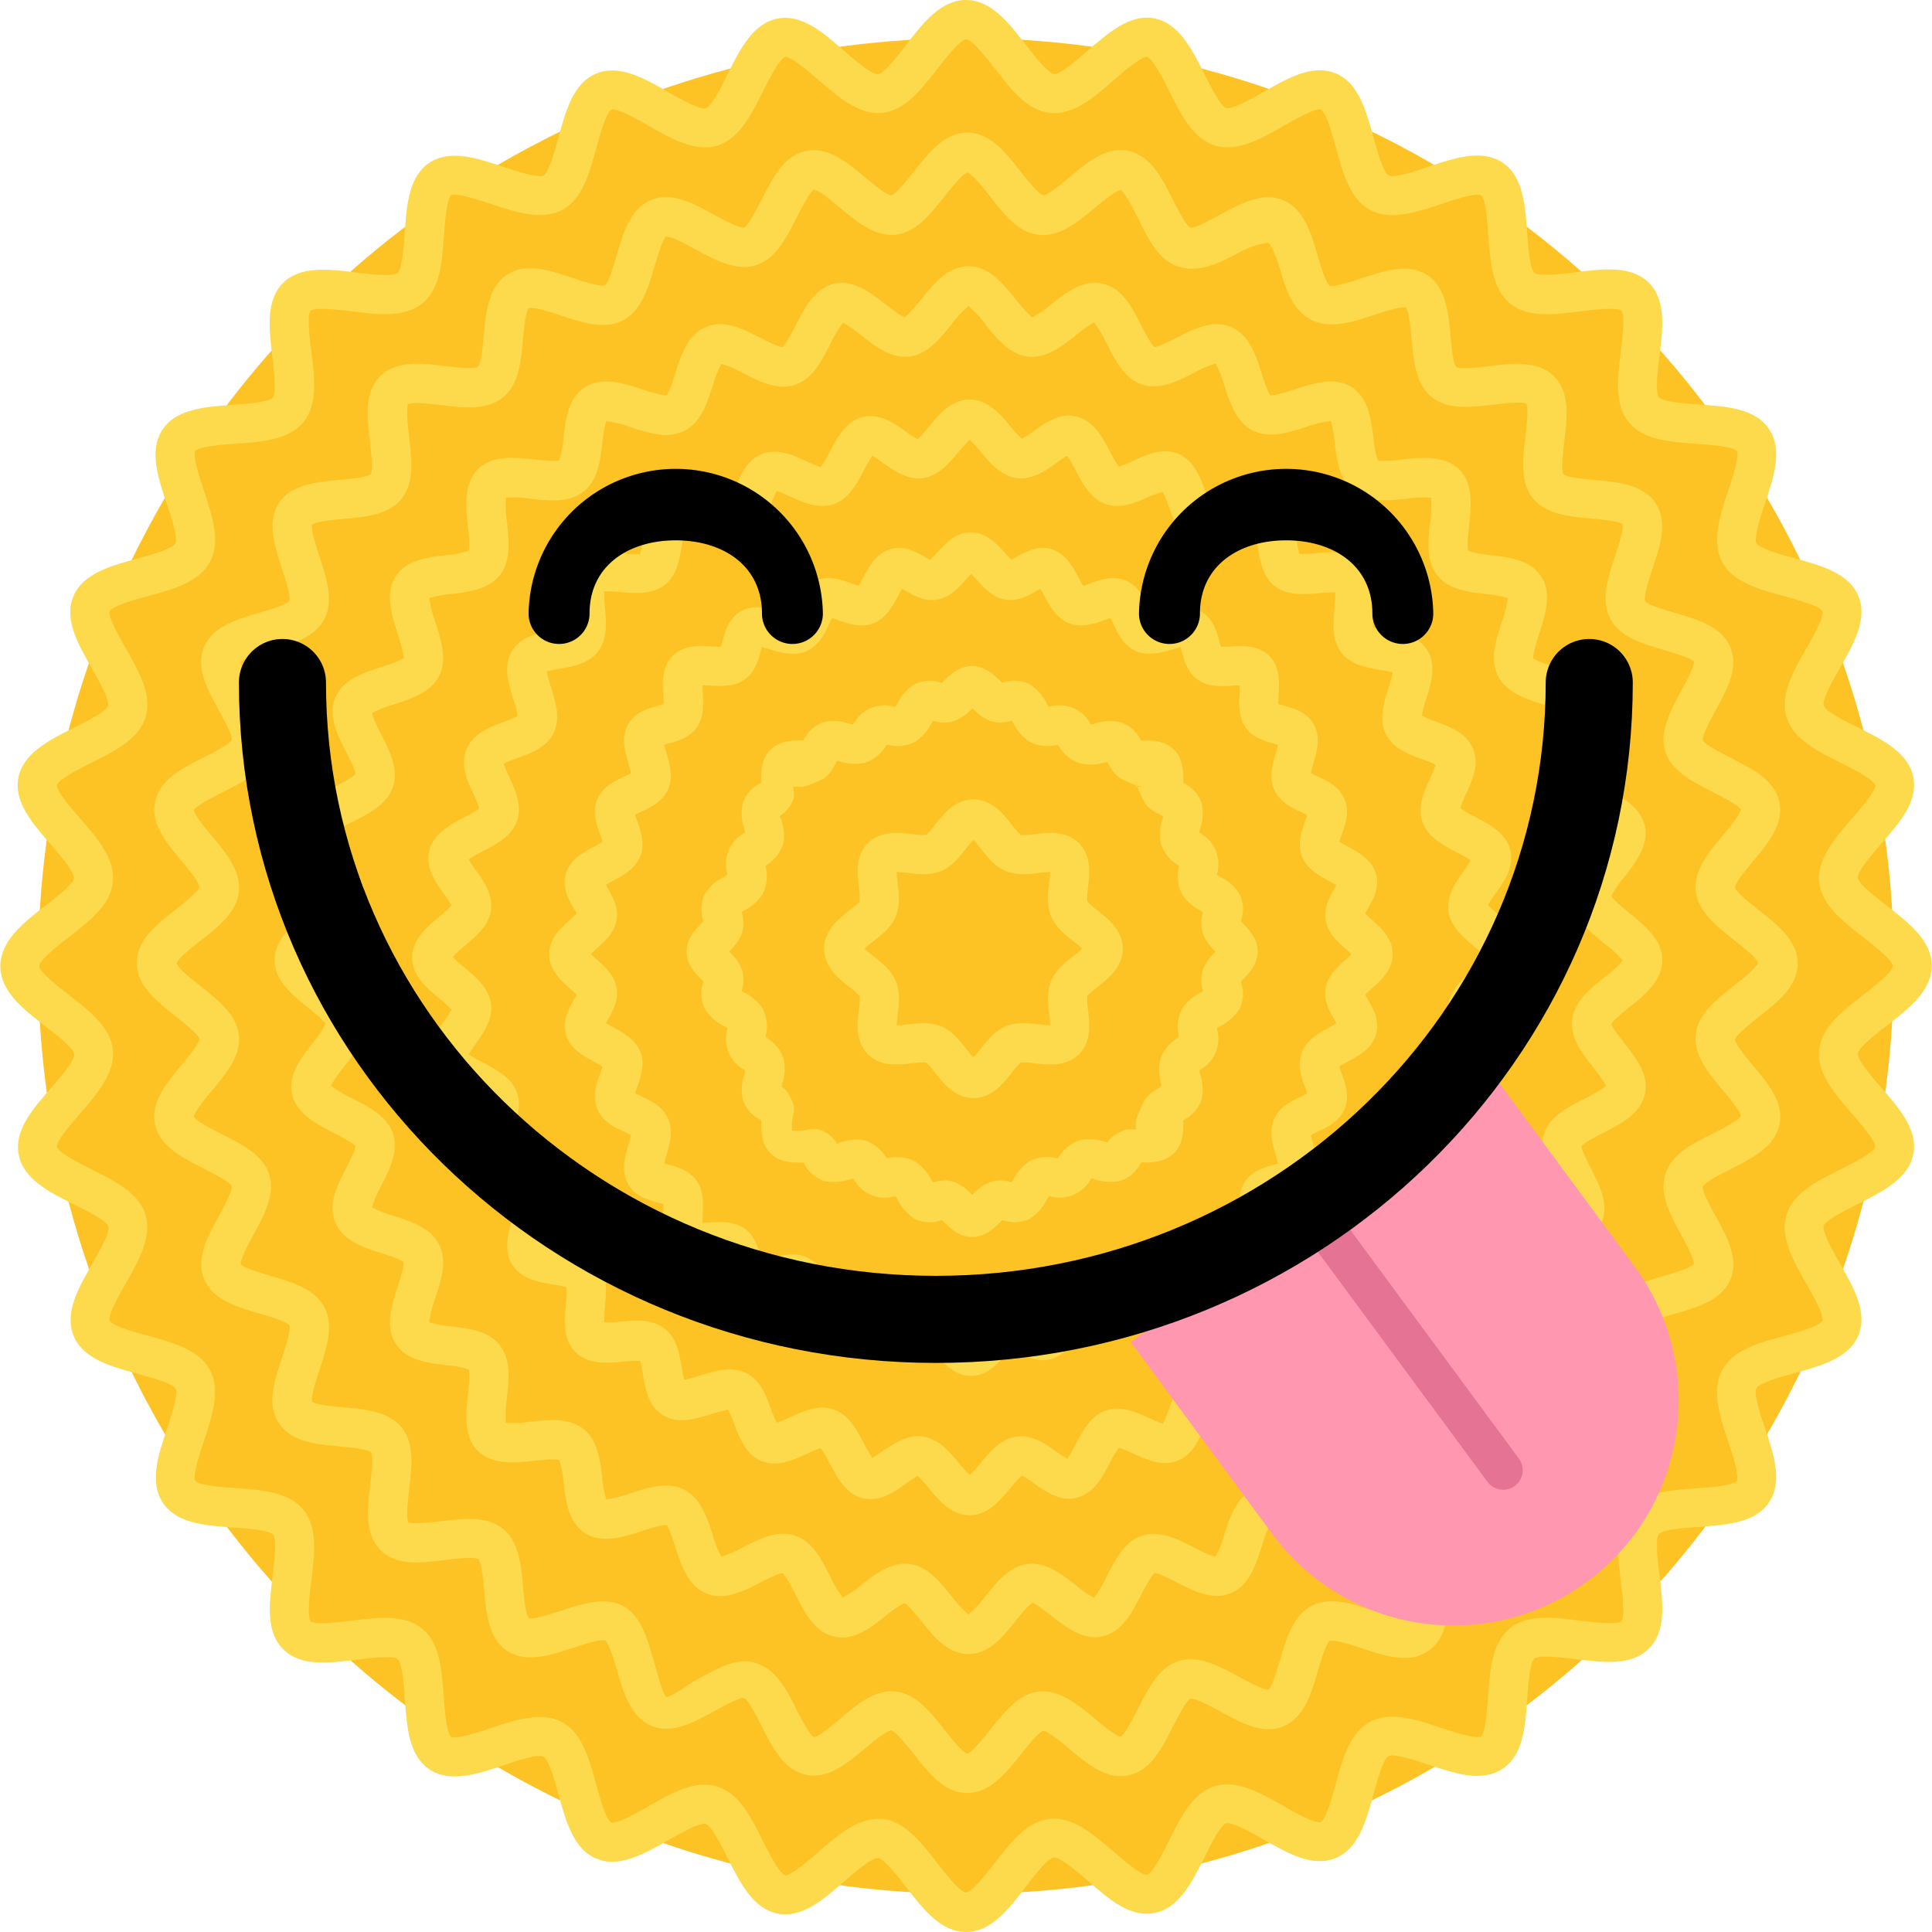 <svg xmlns="http://www.w3.org/2000/svg" viewBox="0 0 443.72 443.72"><defs><style>.cls-1{fill:#fdc325;}.cls-2{fill:#fcda4c;}.cls-3{fill:#ff97b0;}.cls-4{fill:#e57393;}.cls-5{fill:none;stroke:#000;stroke-linecap:round;stroke-miterlimit:10;stroke-width:20px;}</style></defs><title>Recurso 38</title><g id="Capa_2" data-name="Capa 2"><g id="Capa_1-2" data-name="Capa 1"><circle class="cls-1" cx="221.86" cy="221.86" r="213.1"/><path class="cls-2" d="M221.86,443.72c-5.76,0-9.82-5.23-13.75-10.3-1.76-2.27-5-6.51-6.44-6.68s-5.59,3.46-7.81,5.39c-4.78,4.16-9.72,8.47-15.28,7.36s-8.59-7-11.45-12.75c-1.29-2.59-3.7-7.41-5-7.84s-6.13,2.29-8.68,3.75c-5.52,3.15-11.22,6.4-16.47,4.23s-7-8.56-8.7-14.72c-.77-2.81-2.19-8-3.43-8.71s-6.44,1-9.22,2c-6,2-12.27,4.08-17,.92s-5.2-9.75-5.65-16.11c-.2-2.91-.58-8.34-1.67-9.23s-6.5-.22-9.4.15c-6.32.8-12.85,1.62-16.88-2.41s-3.21-10.56-2.41-16.88c.37-2.9,1-8.31.15-9.4s-6.32-1.47-9.23-1.67c-6.36-.44-12.93-.9-16.11-5.65s-1.09-11,.92-17c.93-2.78,2.65-8,2-9.22s-5.9-2.66-8.71-3.43c-6.16-1.68-12.53-3.41-14.72-8.7s1.08-11,4.23-16.47c1.46-2.55,4.17-7.3,3.75-8.68s-5.25-3.75-7.84-5c-5.72-2.86-11.64-5.82-12.75-11.45s3.2-10.5,7.36-15.28c1.93-2.22,5.54-6.36,5.39-7.82s-4.41-4.68-6.68-6.44c-5.06-3.93-10.3-8-10.3-13.75S5.23,212,10.3,208.12c2.27-1.76,6.51-5,6.68-6.44s-3.46-5.59-5.39-7.82c-4.16-4.78-8.46-9.72-7.36-15.28s7-8.59,12.75-11.45c2.59-1.29,7.41-3.71,7.84-5s-2.29-6.13-3.75-8.68c-3.15-5.52-6.4-11.22-4.23-16.47s8.56-7,14.72-8.7c2.81-.77,8-2.19,8.71-3.43s-1-6.44-2-9.22c-2-6-4.09-12.27-.92-17s9.75-5.2,16.11-5.65c2.91-.2,8.34-.58,9.23-1.67s.22-6.5-.15-9.4C61.78,75.54,61,69,65,65s10.56-3.21,16.88-2.41c2.9.37,8.31,1,9.4.15s1.47-6.32,1.67-9.23c.44-6.36.9-12.93,5.65-16.11s11-1.09,17,.92c2.78.92,8,2.65,9.22,2s2.66-5.9,3.43-8.71c1.68-6.16,3.41-12.53,8.7-14.72s11,1.08,16.47,4.23c2.55,1.46,7.31,4.17,8.68,3.75s3.75-5.25,5-7.84c2.86-5.72,5.82-11.64,11.45-12.75s10.5,3.2,15.28,7.36c2.22,1.93,6.34,5.54,7.82,5.39s4.68-4.41,6.44-6.68C212,5.23,216.11,0,221.86,0s9.82,5.23,13.75,10.3c1.76,2.27,5,6.5,6.44,6.68s5.59-3.46,7.82-5.39c4.78-4.16,9.72-8.46,15.28-7.36s8.59,7,11.45,12.75c1.29,2.59,3.71,7.41,5,7.84s6.13-2.29,8.68-3.75c5.52-3.15,11.22-6.4,16.47-4.23s7,8.56,8.7,14.72c.77,2.81,2.19,8,3.43,8.71s6.44-1,9.22-2c6-2,12.28-4.08,17-.92s5.2,9.75,5.65,16.11c.2,2.91.58,8.33,1.67,9.23s6.5.22,9.4-.15c6.32-.8,12.85-1.62,16.88,2.41s3.21,10.56,2.41,16.88c-.37,2.9-1,8.31-.15,9.4s6.32,1.47,9.23,1.67c6.36.44,12.93.9,16.11,5.65s1.09,11-.92,17c-.93,2.78-2.65,8-2,9.22s5.9,2.66,8.71,3.43c6.16,1.68,12.53,3.41,14.72,8.7s-1.08,11-4.22,16.47c-1.46,2.55-4.17,7.3-3.75,8.68s5.25,3.75,7.84,5c5.72,2.86,11.64,5.82,12.75,11.45s-3.2,10.5-7.36,15.28c-1.93,2.22-5.54,6.36-5.39,7.82s4.41,4.68,6.68,6.44c5.06,3.93,10.3,8,10.3,13.75s-5.23,9.82-10.3,13.75c-2.27,1.76-6.5,5-6.68,6.44s3.46,5.59,5.39,7.82c4.16,4.78,8.46,9.72,7.36,15.28s-7,8.59-12.75,11.45c-2.59,1.29-7.41,3.71-7.84,5s2.29,6.13,3.75,8.68c3.15,5.52,6.4,11.22,4.23,16.47s-8.56,7-14.72,8.7c-2.81.77-8,2.19-8.71,3.43s1,6.44,2,9.22c2,6,4.08,12.27.92,17s-9.75,5.2-16.11,5.65c-2.91.2-8.34.58-9.23,1.67s-.22,6.5.15,9.4c.8,6.32,1.62,12.85-2.41,16.88s-10.56,3.21-16.88,2.41c-2.9-.37-8.31-1-9.4-.15s-1.47,6.32-1.67,9.23c-.44,6.36-.9,12.93-5.65,16.11s-11,1.09-17-.92c-2.78-.93-8-2.65-9.22-2s-2.66,5.9-3.43,8.71c-1.68,6.16-3.42,12.53-8.7,14.72s-11-1.08-16.47-4.22c-2.55-1.46-7.31-4.16-8.68-3.75s-3.75,5.25-5,7.84c-2.86,5.72-5.82,11.64-11.45,12.75s-10.5-3.2-15.28-7.36c-2.22-1.93-6.36-5.49-7.82-5.39s-4.68,4.41-6.44,6.68C231.68,438.49,227.62,443.72,221.86,443.72Zm-20.23-26c.3,0,.61,0,.91,0,5.22.51,9,5.39,12.68,10.12,1.7,2.19,5.23,6.74,6.64,6.81,1.41-.08,4.94-4.63,6.63-6.81,3.67-4.73,7.46-9.61,12.68-10.12s10,3.59,14.59,7.56c2.15,1.87,6.12,5.32,7.58,5.32h.06c1.34-.37,3.9-5.49,5.13-7.95,2.68-5.36,5.45-10.9,10.48-12.43s10.51,1.55,15.75,4.54c2.52,1.44,7.21,4.12,8.57,3.73,1.24-.64,2.73-6.13,3.45-8.77,1.58-5.79,3.21-11.79,7.86-14.27s10.59-.54,16.31,1.37c2.77.92,7.92,2.63,9.16,2,1.08-.88,1.48-6.54,1.67-9.25.42-6,.85-12.2,4.94-15.56S357,371.47,363,372.22c2.9.37,8.3,1,9.39.15.88-1.08.2-6.48-.16-9.38-.75-6-1.53-12.15,1.83-16.24s9.56-4.52,15.56-4.94c2.72-.19,8.38-.58,9.26-1.68.65-1.23-1.06-6.38-2-9.15-1.9-5.72-3.87-11.63-1.37-16.31s8.48-6.28,14.28-7.86c2.64-.72,8.13-2.22,8.78-3.47.39-1.33-2.29-6-3.73-8.55-3-5.24-6.09-10.66-4.54-15.75s7.07-7.8,12.43-10.48c2.46-1.23,7.58-3.79,7.95-5.15.1-1.38-3.43-5.44-5.32-7.62-4-4.57-8.08-9.29-7.56-14.6s5.39-9,10.12-12.68c2.19-1.7,6.73-5.22,6.81-6.64-.08-1.41-4.63-4.94-6.81-6.64-4.73-3.67-9.61-7.46-10.12-12.68s3.59-10,7.56-14.6c1.9-2.18,5.43-6.24,5.32-7.64-.37-1.34-5.49-3.9-7.95-5.13-5.36-2.68-10.9-5.45-12.43-10.48s1.55-10.51,4.54-15.75c1.44-2.52,4.12-7.22,3.72-8.57-.64-1.24-6.13-2.73-8.77-3.45-5.79-1.58-11.79-3.21-14.27-7.86s-.54-10.59,1.37-16.31c.92-2.77,2.63-7.92,2-9.16-.88-1.08-6.53-1.48-9.25-1.67-6-.42-12.2-.85-15.56-4.94s-2.58-10.27-1.83-16.24c.37-2.9,1-8.31.15-9.4-1.08-.88-6.48-.2-9.38.16-6,.75-12.15,1.53-16.24-1.83s-4.52-9.56-4.94-15.56c-.19-2.72-.58-8.38-1.68-9.26-1.23-.65-6.38,1.06-9.15,2-5.72,1.9-11.63,3.87-16.31,1.37s-6.28-8.48-7.86-14.28c-.72-2.64-2.22-8.13-3.47-8.78-1.34-.38-6,2.29-8.55,3.73-5.24,3-10.66,6.09-15.75,4.54s-7.8-7.07-10.48-12.43c-1.23-2.46-3.79-7.58-5.15-7.95-1.33-.11-5.44,3.42-7.62,5.32-4.56,4-9.28,8.09-14.6,7.56s-9-5.39-12.68-10.12c-1.7-2.19-5.23-6.74-6.64-6.81-1.41.08-4.94,4.63-6.63,6.81-3.67,4.73-7.46,9.61-12.68,10.12s-10-3.59-14.6-7.56c-2.18-1.9-6.23-5.41-7.64-5.32-1.34.37-3.9,5.49-5.13,7.95-2.68,5.36-5.45,10.9-10.48,12.43s-10.51-1.55-15.75-4.54c-2.52-1.44-7.22-4.11-8.57-3.72-1.24.64-2.73,6.13-3.45,8.77-1.58,5.79-3.21,11.79-7.86,14.27s-10.59.54-16.31-1.37c-2.77-.92-7.92-2.63-9.16-2-1.08.88-1.48,6.53-1.67,9.25-.42,6-.85,12.2-4.94,15.56S86.71,72.26,80.73,71.5c-2.9-.37-8.3-1-9.39-.15-.88,1.08-.2,6.48.16,9.38.75,6,1.53,12.15-1.83,16.24s-9.56,4.52-15.56,4.94c-2.72.19-8.38.58-9.26,1.68-.65,1.23,1.06,6.38,2,9.15,1.9,5.72,3.87,11.63,1.37,16.31s-8.48,6.28-14.27,7.86c-2.64.72-8.13,2.22-8.78,3.47-.39,1.33,2.29,6,3.73,8.55,3,5.24,6.08,10.67,4.54,15.75S26.36,172.5,21,175.18c-2.46,1.23-7.58,3.79-7.95,5.15-.1,1.38,3.43,5.44,5.32,7.62,4,4.57,8.08,9.29,7.56,14.6s-5.4,9-10.12,12.68c-2.19,1.7-6.74,5.23-6.81,6.64.08,1.41,4.63,4.94,6.81,6.63,4.73,3.67,9.61,7.46,10.12,12.68s-3.59,10-7.56,14.59c-1.9,2.18-5.43,6.24-5.32,7.64.37,1.34,5.49,3.9,7.94,5.13C26.36,271.22,31.9,274,33.43,279s-1.55,10.51-4.54,15.75c-1.44,2.52-4.12,7.22-3.72,8.57.64,1.24,6.13,2.73,8.77,3.45,5.79,1.58,11.78,3.21,14.27,7.86s.54,10.59-1.37,16.31c-.92,2.77-2.63,7.92-2,9.16.88,1.08,6.53,1.48,9.25,1.67,6,.42,12.2.85,15.56,4.94S72.26,357,71.5,363c-.37,2.9-1,8.3-.15,9.39,1.08.89,6.48.2,9.38-.16,6-.75,12.15-1.53,16.24,1.83s4.52,9.56,4.94,15.56c.19,2.72.58,8.38,1.68,9.26,1.23.65,6.38-1.06,9.15-2,5.72-1.9,11.64-3.87,16.31-1.37s6.28,8.48,7.86,14.28c.72,2.64,2.22,8.13,3.47,8.78,1.33.38,6-2.29,8.55-3.73,5.24-3,10.67-6.09,15.75-4.54s7.8,7.07,10.49,12.43c1.23,2.46,3.79,7.58,5.15,7.95h.06c1.44,0,5.41-3.46,7.56-5.33C192.25,421.61,196.69,417.74,201.63,417.74Z"/><path class="cls-2" d="M222.15,411.8c-5.24,0-8.84-4.55-12.31-9-1.49-1.88-4-5-5.12-5.4-1.21.11-4.38,2.76-6.09,4.19-4.2,3.51-8.53,7.14-13.58,6s-7.63-6.23-10.14-11.2c-1-2.05-3-5.87-4-6.4-1.1-.18-4.83,1.87-6.84,3-4.79,2.62-9.75,5.33-14.47,3.37s-6.35-7.43-7.89-12.7c-.63-2.17-1.82-6.22-2.76-6.91-1.07-.36-5.18,1-7.38,1.71-5.26,1.73-10.69,3.51-15,.75s-4.91-8.72-5.37-13.95c-.2-2.19-.56-6.25-1.32-7.19-1.11-.57-5.28-.08-7.54.19C96.77,359,91,359.65,87.37,356s-3-9.4-2.34-14.94c.27-2.26.76-6.43.19-7.54-.94-.76-5-1.12-7.19-1.32-5.22-.47-11.14-1-14-5.38s-1-9.73.75-15c.72-2.21,2.07-6.32,1.68-7.46-.66-.87-4.7-2.06-6.87-2.69-5.27-1.54-10.72-3.13-12.7-7.89s.75-9.68,3.37-14.47c1.1-2,3.14-5.75,2.94-6.92-.51-1-4.32-2.92-6.37-4-5-2.51-10.1-5.1-11.2-10.14s2.53-9.38,6-13.57c1.43-1.71,4.08-4.88,4.19-6.09-.39-1.16-3.52-3.63-5.4-5.12-4.4-3.48-9-7.07-9-12.31s4.55-8.84,9-12.31c1.88-1.48,5-4,5.4-5.12-.11-1.21-2.76-4.38-4.19-6.09-3.51-4.2-7.14-8.53-6-13.58s6.23-7.63,11.2-10.13c2.05-1,5.87-3,6.4-4,.17-1.09-1.87-4.83-3-6.84-2.62-4.79-5.33-9.75-3.37-14.47s7.43-6.35,12.7-7.89c2.17-.63,6.22-1.82,6.91-2.76.36-1.06-1-5.17-1.71-7.38-1.72-5.25-3.51-10.69-.75-15s8.72-4.91,13.95-5.37c2.19-.2,6.24-.56,7.19-1.32.57-1.11.08-5.28-.19-7.54-.65-5.54-1.33-11.26,2.34-14.94h0c3.67-3.67,9.4-3,14.94-2.34,2.26.27,6.43.76,7.54.19.76-.94,1.12-5,1.32-7.19.47-5.22,1-11.14,5.38-14s9.73-1,15,.75c2.21.73,6.32,2.08,7.46,1.68.87-.66,2.06-4.7,2.69-6.87,1.54-5.27,3.13-10.72,7.89-12.7s9.68.75,14.47,3.37c2,1.1,5.76,3.15,6.92,2.94,1-.51,2.92-4.32,4-6.37,2.51-5,5.1-10.1,10.14-11.2s9.38,2.53,13.57,6c1.71,1.43,4.88,4.08,6.09,4.19,1.16-.39,3.63-3.52,5.12-5.4,3.48-4.4,7.07-9,12.31-9s8.84,4.55,12.31,9c1.48,1.88,4,5,5.12,5.4,1.21-.11,4.38-2.76,6.09-4.19,4.2-3.51,8.53-7.13,13.58-6s7.63,6.23,10.14,11.2c1,2.05,3,5.87,4,6.4,1.08.18,4.83-1.87,6.84-3C285,46.73,290,44,294.73,46s6.35,7.42,7.89,12.7c.63,2.17,1.82,6.22,2.76,6.91,1.06.36,5.17-1,7.38-1.71,5.26-1.72,10.69-3.51,15-.75s4.91,8.73,5.37,13.95c.2,2.19.56,6.25,1.32,7.19,1.11.57,5.28.08,7.54-.19,5.54-.66,11.26-1.33,14.94,2.34s3,9.4,2.34,14.94c-.27,2.26-.76,6.43-.19,7.54.94.76,5,1.12,7.19,1.32,5.22.47,11.14,1,14,5.38s1,9.73-.75,15c-.73,2.21-2.07,6.32-1.68,7.46.66.88,4.7,2.06,6.87,2.69,5.27,1.54,10.72,3.13,12.69,7.89s-.75,9.68-3.37,14.47c-1.1,2-3.14,5.75-2.94,6.92.51,1,4.32,2.92,6.37,4,5,2.51,10.1,5.1,11.2,10.14s-2.53,9.38-6,13.57c-1.43,1.71-4.08,4.88-4.19,6.09.39,1.16,3.52,3.63,5.4,5.12,4.4,3.48,9,7.07,9,12.31s-4.55,8.84-9,12.31c-1.88,1.49-5,4-5.4,5.12.11,1.21,2.76,4.38,4.19,6.09,3.51,4.2,7.14,8.54,6,13.58s-6.23,7.63-11.2,10.14c-2,1-5.87,3-6.4,4-.17,1.09,1.87,4.83,3,6.84,2.62,4.79,5.33,9.75,3.37,14.47s-7.42,6.35-12.7,7.89c-2.17.63-6.22,1.82-6.91,2.76-.36,1.07,1,5.18,1.71,7.38,1.72,5.25,3.51,10.69.75,15s-8.73,4.91-13.95,5.37c-2.19.2-6.25.56-7.19,1.32-.57,1.11-.08,5.28.19,7.54.65,5.54,1.33,11.26-2.34,14.94s-9.4,3-14.94,2.34c-2.26-.27-6.43-.76-7.54-.19-.76.94-1.12,5-1.32,7.19-.47,5.22-1,11.14-5.37,13.95s-9.73,1-15-.75c-2.21-.72-6.32-2.08-7.46-1.68-.87.66-2.06,4.7-2.69,6.87-1.54,5.27-3.13,10.72-7.89,12.7s-9.68-.75-14.47-3.37c-2-1.1-5.74-3.14-6.92-2.94-1,.51-2.92,4.32-4,6.37-2.51,5-5.1,10.1-10.14,11.2s-9.37-2.53-13.57-6c-1.71-1.43-4.88-4.08-6.09-4.19-1.16.39-3.64,3.52-5.12,5.4C231,407.25,227.39,411.8,222.15,411.8Zm-17.41-23.36a8.93,8.93,0,0,1,1,.06c4.66.54,8,4.73,11.16,8.77,1.42,1.79,4,5.1,5.25,5.51,1.22-.42,3.83-3.72,5.25-5.51,3.2-4,6.5-8.23,11.15-8.77s8.92,2.9,12.9,6.23c1.66,1.39,4.71,3.94,5.93,4.12,1-.58,2.94-4.38,4-6.44,2.35-4.65,4.78-9.46,9.28-10.9s9.35,1.12,13.94,3.63c1.94,1.06,5.5,3,6.74,2.93.87-.72,2-4.72,2.67-6.88,1.46-5,3-10.17,7.24-12.37s9.37-.49,14.35,1.14c2.13.7,6,2,7.31,1.7.74-1,1.09-5,1.29-7.16.46-5.14.94-10.46,4.68-13.43s9-2.31,14.2-1.7c2.23.26,6.32.75,7.5.21.53-1.18,0-5.27-.21-7.5-.61-5.15-1.24-10.48,1.69-14.19s8.3-4.23,13.44-4.69c2.16-.19,6.13-.55,7.16-1.29.28-1.27-1-5.18-1.7-7.3-1.64-5-3.32-10.13-1.14-14.36s7.36-5.77,12.36-7.23c2.13-.62,6-1.76,6.88-2.7,0-1.26-1.88-4.79-2.93-6.71-2.51-4.59-5.11-9.34-3.62-14s6.24-6.92,10.89-9.27c2-1,5.74-2.9,6.43-4-.22-1.24-2.74-4.25-4.12-5.9-3.33-4-6.77-8.1-6.23-12.89s4.73-8,8.77-11.16c1.79-1.42,5.1-4,5.51-5.25-.41-1.22-3.72-3.83-5.51-5.25-4-3.19-8.23-6.5-8.77-11.15-.54-4.8,2.9-8.92,6.23-12.9,1.39-1.66,3.94-4.71,4.12-5.93-.58-1-4.38-2.94-6.44-4-4.65-2.35-9.46-4.78-10.9-9.28s1.12-9.35,3.63-13.94c1.06-1.94,3-5.51,2.93-6.74-.72-.87-4.72-2-6.88-2.67-5-1.46-10.17-3-12.37-7.24s-.49-9.37,1.14-14.35c.7-2.13,2-6,1.7-7.31-1-.74-5-1.09-7.16-1.29-5.14-.46-10.46-.94-13.43-4.68s-2.31-9-1.7-14.2c.26-2.23.75-6.32.21-7.5-1.18-.53-5.27-.05-7.5.21-5.15.61-10.48,1.24-14.19-1.69s-4.23-8.3-4.69-13.44c-.19-2.16-.55-6.13-1.29-7.16-1.27-.27-5.18,1-7.31,1.7-5,1.63-10.13,3.32-14.36,1.14S295.44,66.9,294,61.9c-.62-2.12-1.76-5.18-2.7-6.18h0a20.68,20.68,0,0,0-6.66,2.23c-4.59,2.51-9.34,4.76-14,3.28s-6.92-6.42-9.27-11.07c-1-2-2.9-5.82-4-6.52-1.24.22-4.25,2.7-5.9,4.07-4,3.33-8.09,6.75-12.89,6.21s-8-4.74-11.16-8.78c-1.42-1.79-4-5.1-5.25-5.52-1.22.41-3.83,3.72-5.25,5.51-3.19,4-6.5,8.23-11.15,8.77-4.8.54-8.92-2.9-12.9-6.23-1.66-1.39-4.71-3.94-5.93-4.12-1,.58-2.94,4.38-4,6.44-2.35,4.65-4.78,9.46-9.28,10.9s-9.35-1.12-13.94-3.63c-1.94-1.06-5.51-3-6.74-2.93-.87.72-2,4.72-2.67,6.88-1.46,5-3,10.17-7.24,12.37s-9.37.49-14.35-1.14c-2.13-.7-6-2-7.31-1.7-.74,1-1.09,5-1.29,7.16-.46,5.14-.94,10.46-4.68,13.43s-9,2.31-14.2,1.7c-2.23-.26-6.32-.75-7.5-.21-.53,1.18,0,5.27.21,7.5.61,5.15,1.24,10.48-1.69,14.19s-8.3,4.23-13.44,4.69c-2.16.19-6.13.55-7.16,1.29-.28,1.27,1,5.18,1.7,7.3,1.63,5,3.32,10.13,1.14,14.36s-7.36,5.77-12.36,7.23c-2.12.62-6,1.76-6.88,2.7,0,1.26,1.88,4.79,2.93,6.71,2.51,4.59,5.11,9.34,3.63,14s-6.24,6.92-10.89,9.27c-2,1-5.74,2.9-6.43,4,.22,1.24,2.74,4.25,4.12,5.9,3.33,4,6.77,8.1,6.23,12.89s-4.73,8-8.77,11.16c-1.79,1.42-5.1,4-5.51,5.25.41,1.22,3.72,3.83,5.51,5.25,4,3.19,8.23,6.5,8.77,11.15.54,4.8-2.9,8.92-6.23,12.9-1.39,1.66-3.94,4.71-4.12,5.93.58,1,4.38,2.94,6.44,4,4.65,2.35,9.46,4.78,10.9,9.28S60.71,279,58.2,283.62c-1.06,1.94-3,5.51-2.93,6.74.72.87,4.72,2,6.88,2.67,5,1.46,10.17,3,12.37,7.24s.49,9.37-1.14,14.35c-.7,2.13-2,6-1.7,7.31,1,.74,5,1.09,7.16,1.29,5.14.46,10.46.94,13.43,4.67s2.31,9,1.7,14.2c-.26,2.23-.75,6.32-.21,7.5,1.18.53,5.27,0,7.5-.21,5.15-.61,10.48-1.24,14.19,1.69s4.23,8.3,4.69,13.44c.19,2.16.55,6.13,1.29,7.16,1.27.28,5.18-1,7.3-1.7,5-1.63,10.13-3.33,14.36-1.14s5.77,8.19,7.23,13.19c.62,2.13,1.76,6.71,2.7,7.71h0c1.3,0,4.76-2.72,6.66-3.75,4.59-2.51,9.34-5.52,14-4s6.92,6,9.27,10.69c1,2,2.9,5.63,4,6.33,1.24-.22,4.25-2.79,5.9-4.17C196.55,391.68,200.37,388.44,204.74,388.44Z"/><path class="cls-2" d="M222.43,379.88c-4.72,0-8-4-10.86-7.6-1.1-1.36-2.89-3.57-3.82-4.11a21.78,21.78,0,0,0-4.4,3c-3.44,2.72-7.35,5.8-11.87,4.67s-6.73-5.62-8.78-9.63c-.81-1.59-2.14-4.18-3-4.9-1,.08-3.55,1.36-5.08,2.15-3.87,2-8.26,4.23-12.44,2.49s-5.73-6.47-7.07-10.63c-.52-1.62-1.37-4.26-2-5.07-1.1-.07-3.91.82-5.62,1.37-4.26,1.37-9.08,2.92-12.94.59-4-2.41-4.6-7.38-5.12-11.76a22.05,22.05,0,0,0-1-5.15c-1-.29-3.92,0-5.68.2-4.53.48-9.67,1-13-2.28s-2.76-8.44-2.28-13c.19-1.76.49-4.63.2-5.68a22.06,22.06,0,0,0-5.15-1c-4.38-.52-9.34-1.11-11.76-5.13-2.33-3.85-.78-8.68.59-12.94.55-1.72,1.46-4.53,1.37-5.63-.8-.67-3.45-1.52-5.06-2C83.5,286.49,78.78,285,77,280.76s.51-8.57,2.49-12.45c.78-1.53,2.06-4,2.15-5.08-.72-.82-3.32-2.15-4.9-3-4-2.05-8.54-4.38-9.63-8.79s2-8.42,4.67-11.86a21.82,21.82,0,0,0,3-4.4c-.53-.93-2.75-2.73-4.11-3.82-3.56-2.88-7.6-6.15-7.6-10.86s4-8,7.6-10.86c1.36-1.1,3.57-2.89,4.11-3.82-.29-1-2-3.1-3-4.4-2.72-3.45-5.8-7.35-4.67-11.87s5.62-6.73,9.63-8.79c1.59-.81,4.18-2.14,4.9-3-.08-1-1.36-3.55-2.15-5.08-2-3.87-4.23-8.26-2.49-12.44s6.47-5.73,10.63-7.07c1.62-.52,4.26-1.37,5.07-2,.08-1.1-.82-3.91-1.37-5.62-1.37-4.26-2.92-9.08-.59-12.94,2.42-4,7.38-4.6,11.76-5.12a22.09,22.09,0,0,0,5.15-1c.3-1,0-3.92-.2-5.68-.48-4.53-1-9.67,2.28-13h0c3.31-3.31,8.44-2.76,13-2.28,1.76.19,4.63.5,5.68.2a22.07,22.07,0,0,0,1-5.15c.52-4.38,1.11-9.34,5.12-11.76,3.86-2.33,8.68-.78,12.94.59,1.72.55,4.53,1.44,5.63,1.37.67-.8,1.52-3.45,2-5.07,1.34-4.17,2.86-8.89,7.07-10.63s8.57.51,12.44,2.49c1.53.78,4,2.06,5.08,2.15.82-.72,2.15-3.31,3-4.9,2.05-4,4.38-8.54,8.79-9.63s8.42,2,11.86,4.67c1.3,1,3.42,2.69,4.4,3,.93-.53,2.73-2.75,3.82-4.11,2.88-3.56,6.15-7.6,10.86-7.6s8,4,10.86,7.6c1.1,1.36,2.89,3.57,3.82,4.11a21.82,21.82,0,0,0,4.4-3c3.45-2.72,7.34-5.79,11.87-4.67s6.73,5.62,8.78,9.63c.81,1.59,2.14,4.18,3,4.9,1-.08,3.55-1.36,5.08-2.15,3.87-2,8.26-4.23,12.45-2.49s5.73,6.47,7.07,10.63c.52,1.62,1.37,4.26,2,5.07,1.09.09,3.91-.82,5.62-1.37,4.26-1.37,9.08-2.92,12.94-.59s4.6,7.38,5.12,11.76a22,22,0,0,0,1,5.15c1,.29,3.92,0,5.68-.2,4.53-.48,9.67-1,13,2.28s2.76,8.45,2.28,13c-.19,1.76-.5,4.63-.2,5.68a22.14,22.14,0,0,0,5.15,1c4.38.52,9.34,1.11,11.76,5.12,2.33,3.85.78,8.68-.59,12.94-.55,1.72-1.46,4.53-1.37,5.63.8.67,3.45,1.52,5.07,2,4.17,1.34,8.89,2.86,10.63,7.07s-.51,8.57-2.49,12.44c-.78,1.53-2.06,4-2.15,5.08.72.82,3.32,2.15,4.9,3,4,2.05,8.54,4.38,9.63,8.79s-2,8.42-4.67,11.86a21.81,21.81,0,0,0-3,4.4c.53.93,2.75,2.73,4.11,3.82,3.56,2.88,7.6,6.15,7.6,10.86s-4,8-7.6,10.86c-1.36,1.1-3.57,2.89-4.11,3.82.29,1,2,3.1,3,4.4,2.72,3.45,5.8,7.35,4.67,11.87s-5.62,6.73-9.62,8.78c-1.59.81-4.18,2.15-4.9,3,.08,1,1.36,3.55,2.15,5.08,2,3.87,4.23,8.26,2.49,12.44s-6.47,5.73-10.63,7.07c-1.62.52-4.26,1.37-5.07,2-.08,1.1.82,3.91,1.37,5.62,1.37,4.26,2.92,9.08.59,12.94-2.41,4-7.38,4.6-11.76,5.12a22,22,0,0,0-5.15,1c-.29,1,0,3.92.2,5.68.48,4.53,1,9.67-2.28,13s-8.45,2.76-13,2.28c-1.76-.19-4.63-.49-5.68-.2a22,22,0,0,0-1,5.15c-.52,4.38-1.11,9.34-5.12,11.76-3.86,2.33-8.68.78-12.94-.59-1.72-.55-4.52-1.47-5.63-1.37-.67.8-1.52,3.45-2,5.06-1.34,4.17-2.86,8.89-7.07,10.63s-8.57-.51-12.45-2.49c-1.53-.78-4-2.06-5.08-2.15-.82.72-2.15,3.32-3,4.9-2.05,4-4.38,8.54-8.79,9.63s-8.42-2-11.86-4.67c-1.3-1-3.42-2.69-4.4-3-.93.53-2.73,2.75-3.82,4.11C230.41,375.84,227.15,379.88,222.43,379.88Zm-14.59-20.75a8.21,8.21,0,0,1,1.13.08c4.06.57,6.87,4,9.59,7.41a25,25,0,0,0,3.87,4.17,25,25,0,0,0,3.87-4.17c2.72-3.36,5.53-6.84,9.59-7.41,4.26-.59,7.95,2.31,11.2,4.87a24.93,24.93,0,0,0,4.16,2.88,26.28,26.28,0,0,0,2.91-4.87c2-3.93,4.09-8,8-9.34,4.12-1.42,8.37.76,12.13,2.68a24.4,24.4,0,0,0,4.87,2.1,24.18,24.18,0,0,0,2-5c1.29-4,2.74-8.53,6.63-10.42s8.14-.44,12.37.92a26.46,26.46,0,0,0,5.45,1.37,24.54,24.54,0,0,0,.92-5c.49-4.09,1-8.72,4.45-11.3s7.78-2,12.11-1.55a25.8,25.8,0,0,0,5.58.23,25.93,25.93,0,0,0-.23-5.58c-.46-4.33-.94-8.8,1.55-12.1s7.21-4,11.29-4.45a24.57,24.57,0,0,0,5-.92,26.45,26.45,0,0,0-1.37-5.45c-1.36-4.22-2.76-8.59-.92-12.36s6.43-5.34,10.43-6.62a24.2,24.2,0,0,0,5-2,24.46,24.46,0,0,0-2.1-4.87c-1.92-3.76-4.1-8-2.68-12.13,1.36-3.93,5.42-6,9.34-8a26.23,26.23,0,0,0,4.87-2.91,24.93,24.93,0,0,0-2.88-4.16c-2.56-3.25-5.47-6.93-4.87-11.2.57-4.06,4-6.87,7.41-9.59a25,25,0,0,0,4.16-3.86,25,25,0,0,0-4.16-3.86c-3.36-2.72-6.84-5.53-7.41-9.59-.59-4.26,2.31-7.95,4.87-11.2a24.91,24.91,0,0,0,2.88-4.16A26.21,26.21,0,0,0,364,188.8c-3.92-2-8-4.09-9.34-8-1.42-4.12.76-8.37,2.68-12.13a24.44,24.44,0,0,0,2.1-4.87,24.08,24.08,0,0,0-5-2c-4-1.29-8.53-2.74-10.43-6.62s-.44-8.14.92-12.37a26.46,26.46,0,0,0,1.37-5.45,24.65,24.65,0,0,0-5-.92c-4.09-.49-8.72-1-11.29-4.45s-2-7.78-1.55-12.11a25.91,25.91,0,0,0,.23-5.58,26,26,0,0,0-5.58.23c-4.33.46-8.8.94-12.11-1.55s-4-7.21-4.45-11.29a24.6,24.6,0,0,0-.92-5A26.39,26.39,0,0,0,300.16,98c-4.22,1.36-8.59,2.76-12.36.92s-5.34-6.43-6.62-10.43a24.17,24.17,0,0,0-2-5,24.39,24.39,0,0,0-4.87,2.1c-3.76,1.92-8,4.1-12.13,2.68-3.93-1.36-6-5.42-8-9.34a26.28,26.28,0,0,0-2.91-4.87A24.94,24.94,0,0,0,247.09,77c-3.25,2.56-6.94,5.47-11.2,4.87-4.06-.57-6.87-4-9.59-7.41a25,25,0,0,0-3.87-4.17,24.94,24.94,0,0,0-3.86,4.17c-2.72,3.36-5.53,6.84-9.59,7.41-4.26.6-7.95-2.31-11.2-4.87a24.91,24.91,0,0,0-4.16-2.88A26.31,26.31,0,0,0,190.7,79c-2,3.93-4.09,8-8,9.34-4.11,1.42-8.37-.76-12.13-2.68a24.38,24.38,0,0,0-4.87-2.1,24.16,24.16,0,0,0-2,5c-1.28,4-2.74,8.53-6.62,10.43s-8.14.44-12.37-.92a26.46,26.46,0,0,0-5.45-1.37,24.62,24.62,0,0,0-.92,5c-.49,4.09-1,8.72-4.45,11.29s-7.78,2-12.11,1.55a25.85,25.85,0,0,0-5.58-.23,25.9,25.9,0,0,0,.23,5.58c.46,4.33.94,8.8-1.55,12.1s-7.21,4-11.29,4.45a24.64,24.64,0,0,0-5,.92,26.51,26.51,0,0,0,1.37,5.45c1.36,4.22,2.76,8.59.92,12.36s-6.43,5.34-10.43,6.62a24.11,24.11,0,0,0-5,2,24.39,24.39,0,0,0,2.1,4.87c1.92,3.76,4.1,8,2.68,12.13-1.36,3.93-5.42,6-9.34,8A26.29,26.29,0,0,0,76,191.71a25,25,0,0,0,2.88,4.16c2.56,3.25,5.47,6.93,4.87,11.2-.57,4.06-4,6.87-7.41,9.59a25,25,0,0,0-4.17,3.87,24.92,24.92,0,0,0,4.17,3.87c3.36,2.72,6.84,5.53,7.41,9.59.59,4.26-2.31,7.95-4.87,11.2A24.92,24.92,0,0,0,76,249.35a26.23,26.23,0,0,0,4.87,2.91c3.93,2,8,4.09,9.34,8,1.42,4.12-.76,8.37-2.68,12.13a24.39,24.39,0,0,0-2.1,4.87,24.11,24.11,0,0,0,5,2c4,1.29,8.53,2.74,10.43,6.62s.44,8.14-.92,12.37a26.5,26.5,0,0,0-1.37,5.45,24.52,24.52,0,0,0,5,.92c4.09.49,8.72,1,11.29,4.45s2,7.78,1.55,12.11a25.89,25.89,0,0,0-.23,5.58,26.11,26.11,0,0,0,5.58-.23c4.33-.46,8.8-.94,12.1,1.55s4,7.21,4.45,11.29a24.62,24.62,0,0,0,.93,5,26.52,26.52,0,0,0,5.45-1.37c4.22-1.36,8.59-2.76,12.36-.92s5.34,6.43,6.62,10.42a24.19,24.19,0,0,0,2,5,24.35,24.35,0,0,0,4.87-2.1c3.76-1.92,8-4.1,12.13-2.68,3.94,1.36,6,5.42,8,9.34a26.28,26.28,0,0,0,2.91,4.87,25,25,0,0,0,4.16-2.88C200.74,361.75,204.06,359.13,207.85,359.13Z"/><path class="cls-2" d="M222.72,348c-4.18,0-7-3.31-9.4-6.23a26,26,0,0,0-2.56-2.79,23.44,23.44,0,0,0-2.74,1.78c-2.76,2-6.19,4.41-10.16,3.24-3.73-1.08-5.66-4.77-7.36-8a26.28,26.28,0,0,0-2-3.4,23.41,23.41,0,0,0-3.31,1.33c-3.16,1.45-6.74,3.09-10.34,1.59s-5.06-5.38-6.22-8.5a23.59,23.59,0,0,0-1.38-3.25,26,26,0,0,0-3.85,1c-3.49,1.08-7.44,2.31-10.82.45-3.65-2-4.35-6.16-4.91-9.51a23.64,23.64,0,0,0-.67-3.15,25.51,25.51,0,0,0-3.84.16c-3.78.34-8.06.72-11-2.22s-2.55-7.22-2.21-11a25.68,25.68,0,0,0,.16-3.83,23.73,23.73,0,0,0-3.15-.67c-3.35-.56-7.52-1.26-9.52-4.92-1.85-3.38-.63-7.33.46-10.81a26,26,0,0,0,1-3.86,23.67,23.67,0,0,0-3.25-1.38c-3.12-1.15-7-2.59-8.5-6.22s.15-7.18,1.6-10.34a23.18,23.18,0,0,0,1.33-3.31,26.1,26.1,0,0,0-3.4-2c-3.25-1.7-6.93-3.63-8-7.36-1.16-4,1.28-7.4,3.24-10.15a23.27,23.27,0,0,0,1.78-2.75,25.83,25.83,0,0,0-2.79-2.57c-2.92-2.45-6.23-5.23-6.23-9.4s3.31-7,6.23-9.41a25.83,25.83,0,0,0,2.79-2.56,23.28,23.28,0,0,0-1.78-2.74c-2-2.76-4.41-6.18-3.24-10.16,1.08-3.73,4.77-5.66,8-7.36a26.12,26.12,0,0,0,3.4-2,23.33,23.33,0,0,0-1.33-3.31c-1.45-3.16-3.09-6.74-1.6-10.34s5.39-5.06,8.5-6.22a23.69,23.69,0,0,0,3.25-1.38,26,26,0,0,0-1-3.86c-1.08-3.48-2.31-7.43-.45-10.82,2-3.65,6.16-4.35,9.51-4.91a23.74,23.74,0,0,0,3.15-.67,25.7,25.7,0,0,0-.16-3.84c-.34-3.78-.72-8.06,2.22-11s7.22-2.55,11-2.21a25.86,25.86,0,0,0,3.83.16,23.75,23.75,0,0,0,.67-3.15c.56-3.35,1.26-7.52,4.92-9.52,3.38-1.86,7.33-.63,10.81.46a26.1,26.1,0,0,0,3.86,1,23.67,23.67,0,0,0,1.38-3.25c1.15-3.12,2.59-7,6.22-8.5s7.18.15,10.34,1.6a23.28,23.28,0,0,0,3.31,1.33,26.36,26.36,0,0,0,2-3.4c1.7-3.25,3.63-6.93,7.36-8,4-1.16,7.4,1.28,10.15,3.24a23.26,23.26,0,0,0,2.75,1.78A25.89,25.89,0,0,0,213.31,98c2.45-2.92,5.23-6.23,9.4-6.23s7,3.31,9.41,6.23a25.92,25.92,0,0,0,2.56,2.79A23.26,23.26,0,0,0,237.43,99c2.76-2,6.18-4.41,10.16-3.24,3.73,1.08,5.66,4.77,7.36,8a26.34,26.34,0,0,0,2,3.41,23.49,23.49,0,0,0,3.31-1.33c3.16-1.45,6.74-3.09,10.34-1.6s5.06,5.38,6.22,8.5A23.73,23.73,0,0,0,278.2,116a26,26,0,0,0,3.85-1c3.49-1.08,7.44-2.31,10.82-.45,3.65,2,4.35,6.16,4.91,9.51a23.69,23.69,0,0,0,.67,3.15,25.22,25.22,0,0,0,3.84-.16c3.78-.34,8.06-.72,11,2.21s2.55,7.22,2.22,11a25.81,25.81,0,0,0-.16,3.84,23.75,23.75,0,0,0,3.15.67c3.35.56,7.52,1.26,9.52,4.92,1.85,3.38.63,7.33-.46,10.81a26.1,26.1,0,0,0-1,3.86,23.68,23.68,0,0,0,3.25,1.38c3.12,1.15,7,2.59,8.5,6.22s-.15,7.18-1.59,10.34a23.35,23.35,0,0,0-1.33,3.31,26.42,26.42,0,0,0,3.4,2c3.25,1.7,6.93,3.63,8,7.36,1.16,4-1.28,7.4-3.24,10.15a23.14,23.14,0,0,0-1.78,2.75,25.93,25.93,0,0,0,2.79,2.56c2.92,2.45,6.23,5.23,6.23,9.4s-3.31,7-6.23,9.41a26,26,0,0,0-2.79,2.56,23.28,23.28,0,0,0,1.78,2.74c2,2.75,4.41,6.18,3.24,10.16-1.08,3.73-4.77,5.66-8,7.36a26.27,26.27,0,0,0-3.41,2,23.29,23.29,0,0,0,1.33,3.31c1.45,3.16,3.09,6.74,1.6,10.34s-5.39,5.06-8.5,6.22a23.8,23.8,0,0,0-3.25,1.38,26.05,26.05,0,0,0,1,3.86c1.08,3.48,2.31,7.43.45,10.82-2,3.65-6.16,4.35-9.51,4.91a23.73,23.73,0,0,0-3.15.67,25.65,25.65,0,0,0,.16,3.84c.34,3.78.72,8.06-2.22,11s-7.22,2.55-11,2.21a26.05,26.05,0,0,0-3.83-.16,23.69,23.69,0,0,0-.67,3.15c-.56,3.35-1.26,7.52-4.92,9.52-3.38,1.85-7.33.63-10.81-.46a26,26,0,0,0-3.86-1,23.66,23.66,0,0,0-1.38,3.25c-1.15,3.12-2.59,7-6.22,8.5s-7.18-.15-10.34-1.6a23.38,23.38,0,0,0-3.31-1.33,26.2,26.2,0,0,0-2,3.4c-1.7,3.25-3.63,6.93-7.36,8-4,1.16-7.4-1.28-10.15-3.24a23.34,23.34,0,0,0-2.75-1.78,25.74,25.74,0,0,0-2.56,2.79C229.67,344.64,226.9,348,222.72,348Zm-11.77-18.13a7.6,7.6,0,0,1,1.32.12c3.42.6,5.82,3.47,7.95,6a28.81,28.81,0,0,0,2.51,2.75,28.9,28.9,0,0,0,2.51-2.75c2.12-2.53,4.53-5.4,7.95-6,3.72-.66,6.91,1.62,9.48,3.45a28.92,28.92,0,0,0,2.45,1.62,31,31,0,0,0,1.87-3.25c1.59-3,3.4-6.48,6.73-7.76,3.6-1.38,7.16.25,10.29,1.68a27.15,27.15,0,0,0,3.07,1.26,26.91,26.91,0,0,0,1.3-3.11c1.19-3.22,2.54-6.87,6-8.44,3.29-1.48,7-.31,10.32.71a31.14,31.14,0,0,0,3.59,1,28.63,28.63,0,0,0,.59-2.92c.52-3.1,1.17-7,4.25-9.09,2.87-2,6.62-1.66,9.93-1.37a30.34,30.34,0,0,0,3.63.18,30.34,30.34,0,0,0-.18-3.63c-.29-3.31-.63-7.06,1.37-9.93,2.14-3.08,6-3.73,9.09-4.25a28.09,28.09,0,0,0,2.92-.6,31.2,31.2,0,0,0-1-3.58c-1-3.29-2.19-7-.71-10.31,1.57-3.5,5.22-4.85,8.44-6a26.89,26.89,0,0,0,3.11-1.3,27,27,0,0,0-1.26-3.07c-1.44-3.14-3.06-6.69-1.68-10.29,1.28-3.33,4.72-5.14,7.76-6.73a31,31,0,0,0,3.25-1.87,28.62,28.62,0,0,0-1.63-2.45c-1.83-2.57-4.11-5.77-3.46-9.48.61-3.42,3.47-5.82,6-7.95a29,29,0,0,0,2.75-2.51,29,29,0,0,0-2.75-2.51c-2.53-2.12-5.4-4.53-6-7.95-.66-3.71,1.62-6.91,3.45-9.48a28.79,28.79,0,0,0,1.63-2.45,30.87,30.87,0,0,0-3.25-1.87c-3-1.59-6.48-3.4-7.76-6.73-1.38-3.6.25-7.16,1.68-10.29a27,27,0,0,0,1.26-3.07,26.7,26.7,0,0,0-3.11-1.3c-3.22-1.19-6.87-2.54-8.44-6-1.47-3.29-.31-7,.71-10.32a31.23,31.23,0,0,0,1-3.59,28.32,28.32,0,0,0-2.92-.59c-3.1-.52-7-1.17-9.09-4.25-2-2.87-1.66-6.62-1.37-9.93a30.22,30.22,0,0,0,.18-3.63,30.37,30.37,0,0,0-3.63.18c-3.31.29-7.06.63-9.93-1.37-3.08-2.14-3.73-6-4.25-9.09a28.3,28.3,0,0,0-.6-2.93,31,31,0,0,0-3.59,1c-3.29,1-7,2.19-10.31.71-3.5-1.57-4.85-5.22-6-8.44a26.59,26.59,0,0,0-1.3-3.11A27.1,27.1,0,0,0,264,114c-3.13,1.44-6.69,3.07-10.29,1.68-3.33-1.28-5.14-4.72-6.73-7.76a31.11,31.11,0,0,0-1.87-3.25,29,29,0,0,0-2.45,1.63c-2.57,1.83-5.76,4.12-9.48,3.45-3.42-.6-5.82-3.47-7.95-6a28.9,28.9,0,0,0-2.51-2.75,29,29,0,0,0-2.51,2.75c-2.12,2.53-4.53,5.4-7.95,6-3.71.66-6.91-1.62-9.48-3.45a28.8,28.8,0,0,0-2.45-1.62,30.8,30.8,0,0,0-1.87,3.25c-1.59,3-3.4,6.48-6.73,7.76-3.6,1.38-7.16-.25-10.29-1.68a27,27,0,0,0-3.07-1.26,26.51,26.51,0,0,0-1.3,3.11c-1.19,3.22-2.54,6.87-6,8.44-3.28,1.47-7,.31-10.32-.71a30.94,30.94,0,0,0-3.59-1,28.49,28.49,0,0,0-.6,2.92c-.52,3.1-1.17,7-4.25,9.09-2.87,2-6.62,1.66-9.93,1.37a30,30,0,0,0-3.63-.18,30.23,30.23,0,0,0,.18,3.63c.29,3.31.63,7.06-1.37,9.93-2.14,3.08-6,3.73-9.09,4.25a28,28,0,0,0-2.92.6,31,31,0,0,0,1,3.59c1,3.29,2.19,7,.71,10.31-1.57,3.5-5.22,4.85-8.44,6a26.49,26.49,0,0,0-3.11,1.3,27,27,0,0,0,1.26,3.07c1.44,3.14,3.06,6.69,1.68,10.3-1.28,3.33-4.72,5.14-7.76,6.73a31,31,0,0,0-3.26,1.87,29.09,29.09,0,0,0,1.63,2.45c1.83,2.57,4.11,5.76,3.46,9.48-.6,3.42-3.47,5.82-6,7.95a28.82,28.82,0,0,0-2.75,2.51,29.13,29.13,0,0,0,2.75,2.51c2.53,2.12,5.4,4.53,6,7.95.66,3.71-1.62,6.91-3.45,9.48a28.85,28.85,0,0,0-1.62,2.45,30.84,30.84,0,0,0,3.25,1.87c3,1.59,6.48,3.4,7.76,6.73,1.38,3.6-.25,7.16-1.68,10.29a27,27,0,0,0-1.26,3.07,26.82,26.82,0,0,0,3.11,1.3c3.22,1.19,6.87,2.54,8.44,6,1.47,3.28.31,7-.71,10.32a31.14,31.14,0,0,0-1,3.59,28.32,28.32,0,0,0,2.92.59c3.1.52,7,1.17,9.09,4.25,2,2.87,1.66,6.62,1.37,9.93a30.26,30.26,0,0,0-.18,3.63,30.77,30.77,0,0,0,3.63-.18c3.31-.3,7.06-.63,9.93,1.37,3.08,2.14,3.73,6,4.25,9.09a28.36,28.36,0,0,0,.6,2.92,31.14,31.14,0,0,0,3.59-1c3.29-1,7-2.19,10.31-.71,3.5,1.57,4.85,5.22,6,8.44a26.76,26.76,0,0,0,1.3,3.11,27.08,27.08,0,0,0,3.07-1.26c3.14-1.44,6.69-3.06,10.29-1.68,3.33,1.28,5.14,4.72,6.73,7.76a30.86,30.86,0,0,0,1.87,3.25,29.07,29.07,0,0,0,2.45-1.63C205,331.78,207.79,329.82,210.94,329.82Z"/><path class="cls-2" d="M223,316c-3.61,0-6-2.67-7.92-4.82-.41-.46-1-1.08-1.4-1.5-.38.2-.85.47-1.2.67-2,1.16-5,2.91-8.38,1.66-3-1.1-4.47-3.88-5.81-6.34-.32-.59-.76-1.4-1.12-1.94-.5.14-1.16.38-1.64.56-2.29.83-5.14,1.87-8.07.66s-4.24-4-5.27-6.22c-.22-.47-.51-1.09-.76-1.54-.65.13-1.56.4-2.18.58-2.67.78-5.69,1.66-8.53.36-3.27-1.5-4.18-4.88-4.78-7.11-.1-.38-.24-.89-.37-1.29-.61,0-1.46,0-2.08.07-2.87.17-6.43.37-9-2.16s-2.33-6.1-2.16-9c0-.62.09-1.47.07-2.08-.4-.13-.9-.26-1.29-.37-2.24-.6-5.63-1.5-7.12-4.78-1.3-2.83-.42-5.86.36-8.53.18-.62.45-1.53.58-2.18-.45-.25-1.08-.54-1.54-.76-2.23-1-5-2.32-6.22-5.27s-.18-5.78.65-8.07c.18-.49.41-1.14.56-1.64-.54-.35-1.34-.79-1.93-1.11-2.45-1.34-5.24-2.85-6.33-5.8-1.25-3.36.5-6.38,1.65-8.38.21-.36.48-.83.67-1.21-.42-.43-1-1-1.5-1.4-2.15-1.92-4.82-4.31-4.82-7.92s2.67-6,4.82-7.92c.46-.41,1.08-1,1.5-1.4-.19-.38-.46-.85-.67-1.2-1.16-2-2.9-5-1.66-8.38,1.1-3,3.88-4.47,6.34-5.81.59-.32,1.4-.76,1.94-1.12-.14-.5-.38-1.16-.56-1.64-.83-2.29-1.87-5.14-.65-8.07s4-4.24,6.22-5.27c.47-.22,1.09-.51,1.54-.75-.13-.65-.4-1.56-.58-2.18-.78-2.67-1.67-5.69-.36-8.53,1.5-3.27,4.88-4.18,7.11-4.78.38-.1.89-.24,1.29-.37,0-.61,0-1.46-.07-2.09-.17-2.87-.37-6.43,2.16-9h0c2.54-2.54,6.1-2.33,9-2.16.63,0,1.47.09,2.08.07.13-.4.26-.9.36-1.29.6-2.24,1.5-5.63,4.78-7.12,2.83-1.3,5.86-.42,8.53.37.62.18,1.53.45,2.18.58.25-.45.54-1.08.75-1.54,1-2.23,2.32-5,5.27-6.22s5.78-.18,8.07.65c.49.18,1.14.41,1.64.56.35-.54.79-1.34,1.11-1.93,1.34-2.45,2.85-5.24,5.8-6.33,3.36-1.25,6.38.5,8.38,1.65.36.21.82.48,1.21.67.43-.42,1-1,1.4-1.5,1.92-2.15,4.31-4.82,7.92-4.82s6,2.67,7.92,4.82c.41.46,1,1.08,1.4,1.5.38-.2.85-.47,1.2-.67,2-1.16,5-2.9,8.38-1.66,3,1.1,4.47,3.88,5.81,6.34.32.59.76,1.39,1.12,1.93.5-.14,1.16-.38,1.65-.56,2.29-.83,5.15-1.87,8.07-.65s4.24,4,5.27,6.22c.22.46.51,1.09.76,1.54.65-.13,1.56-.4,2.18-.58,2.67-.78,5.69-1.66,8.53-.36,3.27,1.5,4.18,4.88,4.78,7.11.1.39.24.89.37,1.29.61,0,1.46,0,2.08-.07,2.87-.16,6.43-.37,9,2.16s2.33,6.1,2.16,9c0,.63-.08,1.47-.07,2.08.4.13.9.26,1.29.37,2.24.6,5.63,1.5,7.12,4.78,1.3,2.83.42,5.86-.36,8.53-.18.62-.45,1.53-.58,2.18.45.25,1.07.54,1.54.75,2.23,1,5,2.32,6.22,5.27s.18,5.78-.65,8.07c-.18.49-.41,1.14-.56,1.64.54.35,1.34.79,1.93,1.11,2.45,1.34,5.24,2.85,6.33,5.8,1.25,3.36-.5,6.38-1.65,8.38-.21.36-.48.83-.67,1.21.42.43,1,1,1.5,1.4,2.15,1.92,4.82,4.31,4.82,7.92s-2.67,6-4.82,7.92c-.46.41-1.08,1-1.5,1.4.2.38.46.85.67,1.2,1.16,2,2.9,5,1.66,8.38-1.1,3-3.88,4.47-6.34,5.81-.59.32-1.4.76-1.93,1.12.14.5.38,1.16.56,1.64.83,2.29,1.87,5.14.65,8.07s-4,4.24-6.22,5.27c-.46.22-1.09.51-1.54.75.13.65.4,1.56.58,2.18.78,2.67,1.66,5.69.36,8.53-1.5,3.27-4.88,4.18-7.11,4.78-.38.1-.89.24-1.29.37,0,.61,0,1.46.07,2.08.17,2.87.37,6.43-2.16,9s-6.1,2.33-9,2.16c-.62,0-1.47-.09-2.08-.07-.13.4-.26.9-.36,1.29-.6,2.24-1.5,5.63-4.78,7.12-2.83,1.31-5.86.42-8.53-.36-.62-.18-1.53-.45-2.18-.58-.25.45-.54,1.07-.75,1.54-1,2.23-2.32,5-5.27,6.22s-5.78.18-8.07-.66c-.49-.18-1.14-.41-1.64-.56-.35.54-.79,1.34-1.11,1.93-1.34,2.45-2.85,5.24-5.8,6.33-3.35,1.25-6.38-.5-8.38-1.65-.36-.21-.82-.48-1.21-.67-.43.42-1,1-1.4,1.5C229,313.36,226.61,316,223,316Zm-9-15.54a7.06,7.06,0,0,1,1.66.2c2.67.64,4.51,2.7,6.14,4.52.33.37.8.89,1.21,1.31.41-.42.88-.94,1.21-1.31,1.63-1.82,3.47-3.87,6.14-4.52,3.09-.75,5.74.78,7.68,1.9l.84.47c.33-.53.69-1.19.95-1.67,1.26-2.3,2.68-4.91,5.33-6.1,3-1.37,6.14-.24,8.4.58.42.15,1,.35,1.43.49.23-.43.48-1,.68-1.39,1-2.17,2.39-5.14,5.48-6.33,2.74-1.05,5.61-.21,8.14.53.51.15,1.23.36,1.83.5.09-.32.19-.67.26-.95.58-2.15,1.36-5.1,4.08-6.75,2.36-1.43,5.13-1.27,7.58-1.13.48,0,1.13.07,1.7.07,0-.57,0-1.22-.07-1.7-.14-2.45-.3-5.22,1.13-7.58,1.64-2.71,4.59-3.5,6.74-4.08l1-.26c-.14-.6-.35-1.31-.5-1.82-.74-2.53-1.58-5.41-.53-8.14,1.19-3.09,4.16-4.47,6.33-5.48.42-.19,1-.45,1.39-.68-.14-.46-.34-1-.49-1.43-.82-2.26-1.94-5.36-.58-8.4,1.19-2.65,3.8-4.08,6.11-5.33.47-.26,1.14-.62,1.67-.95l-.47-.83c-1.12-1.94-2.65-4.59-1.91-7.68.64-2.67,2.7-4.51,4.52-6.14.37-.33.89-.8,1.31-1.21-.42-.41-.94-.88-1.31-1.21-1.82-1.63-3.88-3.47-4.52-6.14-.75-3.09.78-5.74,1.9-7.68.14-.25.32-.55.47-.84-.53-.33-1.19-.69-1.67-.95-2.3-1.26-4.91-2.68-6.1-5.33-1.37-3-.24-6.14.58-8.4.15-.42.35-1,.49-1.43-.43-.23-1-.48-1.39-.68-2.17-1-5.14-2.39-6.33-5.48-1.05-2.74-.21-5.61.53-8.15.15-.51.36-1.22.5-1.83l-.95-.26c-2.15-.58-5.1-1.36-6.75-4.08-1.43-2.36-1.27-5.14-1.13-7.58,0-.48.07-1.13.07-1.7-.57,0-1.22,0-1.7.07-2.45.14-5.22.3-7.58-1.13-2.71-1.64-3.51-4.59-4.08-6.74-.08-.28-.17-.63-.26-1-.6.14-1.31.35-1.82.5-2.53.74-5.41,1.58-8.14.53-3.09-1.19-4.47-4.16-5.48-6.33-.19-.42-.45-1-.68-1.39-.46.14-1,.34-1.43.49-2.26.82-5.36,1.94-8.4.58-2.65-1.19-4.08-3.8-5.33-6.11-.26-.47-.62-1.14-.95-1.67l-.83.47c-1.93,1.12-4.59,2.65-7.68,1.91-2.67-.64-4.51-2.7-6.14-4.52-.33-.37-.8-.89-1.21-1.31-.41.42-.88.94-1.21,1.31-1.63,1.82-3.47,3.88-6.14,4.52-3.09.75-5.74-.78-7.68-1.9l-.84-.47c-.33.53-.69,1.19-.95,1.67-1.25,2.3-2.68,4.91-5.33,6.1-3,1.36-6.14.24-8.4-.58-.42-.15-1-.35-1.43-.49-.23.43-.48,1-.68,1.39-1,2.17-2.39,5.14-5.48,6.33-2.74,1.05-5.61.21-8.14-.53-.51-.15-1.23-.36-1.83-.5-.09.32-.19.67-.26.95-.58,2.15-1.36,5.1-4.08,6.75-2.36,1.43-5.13,1.27-7.58,1.13-.48,0-1.13-.07-1.7-.07,0,.57,0,1.22.07,1.7.14,2.45.3,5.22-1.13,7.58-1.64,2.71-4.59,3.51-6.74,4.08l-1,.26c.14.6.35,1.31.5,1.82.74,2.53,1.58,5.4.53,8.14-1.19,3.09-4.16,4.47-6.33,5.48-.42.19-1,.45-1.39.68.14.46.34,1,.49,1.43.82,2.26,1.94,5.36.58,8.4-1.19,2.65-3.8,4.08-6.11,5.33-.47.26-1.14.62-1.67.95l.47.83c1.12,1.93,2.65,4.58,1.91,7.68-.64,2.67-2.7,4.51-4.52,6.14-.37.33-.89.8-1.31,1.21.42.41.94.88,1.31,1.21,1.82,1.63,3.88,3.47,4.52,6.14.75,3.09-.78,5.74-1.9,7.68l-.47.84c.53.33,1.19.69,1.67.95,2.3,1.26,4.91,2.68,6.1,5.33,1.37,3,.24,6.14-.58,8.4-.15.42-.35,1-.49,1.43.43.23,1,.48,1.39.68,2.17,1,5.15,2.39,6.33,5.48,1.05,2.74.21,5.61-.53,8.14-.15.51-.36,1.22-.5,1.83l.95.26c2.15.58,5.1,1.36,6.75,4.08,1.43,2.36,1.27,5.13,1.13,7.58,0,.48-.07,1.13-.07,1.7.57,0,1.22,0,1.7-.07,2.45-.14,5.22-.3,7.58,1.13,2.71,1.64,3.51,4.59,4.08,6.74.08.28.17.63.26,1,.6-.14,1.31-.35,1.82-.5,2.53-.74,5.41-1.58,8.14-.53,3.09,1.19,4.47,4.16,5.48,6.33.19.42.45,1,.68,1.39.46-.14,1-.34,1.43-.49,2.26-.82,5.36-1.94,8.4-.58,2.65,1.19,4.08,3.8,5.33,6.11.26.47.62,1.13.95,1.67l.83-.47A12.19,12.19,0,0,1,214,300.49Z"/><path class="cls-2" d="M223.29,284.1c-3,0-5-2-6.36-3.31l-.56-.54-.1,0a8,8,0,0,1-6.2-.33,10.94,10.94,0,0,1-3.92-4.4l-.46-.77-.37.05a8.11,8.11,0,0,1-9.17-3.84l-.22-.29-.87.21a10.9,10.9,0,0,1-5.83.33,8,8,0,0,1-4.63-4.14l0-.07h-.8c-1.89,0-4.75,0-6.84-2.13s-2.11-4.95-2.13-6.84c0-.23,0-.53,0-.79l-.06,0a8,8,0,0,1-4.15-4.62,10.9,10.9,0,0,1,.33-5.84c.07-.26.15-.58.21-.88l-.29-.22A8.11,8.11,0,0,1,167,236.5l.05-.37-.76-.46a10.94,10.94,0,0,1-4.4-3.91,8,8,0,0,1-.34-6.2l0-.11-.54-.57c-1.32-1.36-3.31-3.4-3.31-6.36s2-5,3.31-6.36l.54-.56,0-.1a8,8,0,0,1,.32-6.2,10.94,10.94,0,0,1,4.41-3.92l.77-.46-.05-.37a8.11,8.11,0,0,1,3.84-9.17l.29-.22c-.07-.29-.15-.62-.21-.87a10.89,10.89,0,0,1-.33-5.83,8,8,0,0,1,4.14-4.62l.07,0c0-.27,0-.56,0-.8,0-1.89,0-4.75,2.13-6.84h0c2.09-2.09,4.94-2.11,6.83-2.13h.79l0-.06a8,8,0,0,1,4.62-4.15,10.92,10.92,0,0,1,5.84.33l.88.21.22-.29a8.11,8.11,0,0,1,9.17-3.84l.37.05.46-.76a10.93,10.93,0,0,1,3.91-4.4,8,8,0,0,1,6.19-.34l.11,0,.57-.54c1.36-1.32,3.4-3.31,6.36-3.31s5,2,6.36,3.31l.56.54.1,0a8,8,0,0,1,6.2.33,11,11,0,0,1,3.92,4.4l.46.77.37-.05a8.11,8.11,0,0,1,9.17,3.84l.22.29.87-.21a10.9,10.9,0,0,1,5.83-.33A8,8,0,0,1,262,170l0,.07h.8c1.89,0,4.75,0,6.83,2.13s2.11,4.94,2.13,6.83c0,.23,0,.53,0,.79l.06,0a8,8,0,0,1,4.15,4.62,10.9,10.9,0,0,1-.33,5.84c-.07.26-.15.58-.21.88l.29.22a8.11,8.11,0,0,1,3.83,9.17l-.05.37.76.46a10.94,10.94,0,0,1,4.4,3.91,8,8,0,0,1,.34,6.19l0,.11.54.57c1.32,1.36,3.31,3.41,3.31,6.36s-2,5-3.31,6.36l-.54.56,0,.1a8,8,0,0,1-.33,6.2,11,11,0,0,1-4.4,3.92l-.77.46.05.37a8.11,8.11,0,0,1-3.84,9.17l-.29.22c.07.29.15.62.21.87a10.88,10.88,0,0,1,.33,5.83,8,8,0,0,1-4.14,4.63l-.07,0c0,.27,0,.56,0,.8,0,1.89,0,4.75-2.13,6.84s-4.94,2.11-6.84,2.13H262l0,.06a8,8,0,0,1-4.62,4.15,10.93,10.93,0,0,1-5.84-.33l-.88-.21-.22.29a8.11,8.11,0,0,1-9.17,3.84l-.37-.05-.46.76a10.94,10.94,0,0,1-3.91,4.4,8,8,0,0,1-6.2.34l-.11,0-.57.54C228.29,282.11,226.24,284.1,223.29,284.1Zm-6.41-13a6.81,6.81,0,0,1,2.44.44,11.59,11.59,0,0,1,3.88,2.79l.09.09.09-.09a11.6,11.6,0,0,1,3.88-2.79,8.14,8.14,0,0,1,5.1,0l.33-.55a11.18,11.18,0,0,1,3.67-4.24,9,9,0,0,1,6.22-.78l.37.05.24-.32a9,9,0,0,1,4.9-3.85,11.22,11.22,0,0,1,5.66.38l.6.15c.64-1.1,1.67-1.85,3.65-2.73,1.63-.72,3.36.09,4.75.09h-1.87V258c0-1.39,1-3.11,1.71-4.74.87-2,3-3,4.05-3.66-.05-.21.14-.42.09-.6a11.24,11.24,0,0,1-.26-5.65,9,9,0,0,1,3.91-4.9l.35-.24c0-.13,0-.26,0-.37a9,9,0,0,1,.79-6.22,11.19,11.19,0,0,1,4.25-3.68l.54-.33a8.11,8.11,0,0,1,0-5.09,11.6,11.6,0,0,1,2.79-3.88l.09-.09-.09-.09a11.61,11.61,0,0,1-2.79-3.88,8.14,8.14,0,0,1,0-5.1l-.55-.33a11.17,11.17,0,0,1-4.24-3.67,9,9,0,0,1-.78-6.22l.05-.37-.32-.24a9,9,0,0,1-3.85-4.9,11.18,11.18,0,0,1,.38-5.66l.15-.6c-1.1-.64-3.66-1.67-4.53-3.65-.72-1.63-1.71-3.36-1.71-4.74v1.63h1.87c-1.39,0-3.11-.87-4.74-1.59-2-.87-3-2.9-3.66-4-.21.05-.42-.1-.6-.06a11.21,11.21,0,0,1-5.65.28,9,9,0,0,1-4.9-3.9c-.07-.1-.15-.23-.24-.35l-.37,0a9,9,0,0,1-6.22-.79,11.21,11.21,0,0,1-3.68-4.25l-.33-.54a8.12,8.12,0,0,1-5.09,0,11.62,11.62,0,0,1-3.88-2.79l-.09-.09-.09.09a11.61,11.61,0,0,1-3.88,2.79,8.13,8.13,0,0,1-5.1,0l-.33.55a11.16,11.16,0,0,1-3.67,4.24,9,9,0,0,1-6.22.78l-.37-.05-.24.32a9,9,0,0,1-4.9,3.85,11.18,11.18,0,0,1-5.66-.38l-.6-.15c-.64,1.1-1.67,3.54-3.65,4.41-1.63.72-3.36,1.59-4.74,1.59h-2v-1.63c0,1.39.94,3.11.22,4.74a7.48,7.48,0,0,1-3.09,3.66c.05.21.35.42.39.6.41,1.61,1,3.62.5,5.65a8.9,8.9,0,0,1-3.79,4.9l-.29.24c0,.13.05.26.07.37a9,9,0,0,1-.78,6.22,11.18,11.18,0,0,1-4.24,3.68l-.54.33a8.11,8.11,0,0,1,0,5.09,11.62,11.62,0,0,1-2.79,3.88l-.09.09.09.09a11.6,11.6,0,0,1,2.79,3.88,8.14,8.14,0,0,1,0,5.1l.55.33a11.17,11.17,0,0,1,4.24,3.67,9,9,0,0,1,.78,6.22l-.05.37.32.24a9,9,0,0,1,3.85,4.9,11.19,11.19,0,0,1-.38,5.66l-.15.6c1.1.64,1.73,1.67,2.61,3.65.72,1.63-.21,3.36-.21,4.74v1.74h2c1.39,0,3.11-.82,4.74-.1a7.54,7.54,0,0,1,3.66,3.15c.21-.05.42-.32.6-.36,1.61-.41,3.62-1,5.65-.49a8.92,8.92,0,0,1,4.9,3.8c.07.1.15.18.24.29L204,266a8.94,8.94,0,0,1,6.22.78A11.18,11.18,0,0,1,213.9,271l.33.54A10.26,10.26,0,0,1,216.87,271.12Z"/><path class="cls-2" d="M223.57,252.18c-4.25,0-6.9-3.38-8.84-5.85a16.15,16.15,0,0,0-2-2.3,15.8,15.8,0,0,0-3.24.18c-3.06.35-7.25.84-10.16-2.08s-2.43-7.1-2.08-10.16a16,16,0,0,0,.18-3.24,16.22,16.22,0,0,0-2.3-2c-2.47-1.94-5.85-4.59-5.85-8.84s3.38-6.9,5.85-8.84a16.24,16.24,0,0,0,2.3-2,16,16,0,0,0-.18-3.24c-.35-3.06-.83-7.25,2.08-10.16s7.1-2.43,10.16-2.08a15.79,15.79,0,0,0,3.24.18,16.21,16.21,0,0,0,2-2.3c1.94-2.47,4.59-5.85,8.84-5.85s6.9,3.38,8.84,5.85a16.1,16.1,0,0,0,2,2.3,16.08,16.08,0,0,0,3.24-.18c3.06-.35,7.25-.83,10.16,2.08s2.43,7.1,2.08,10.16a15.94,15.94,0,0,0-.18,3.24,16.1,16.1,0,0,0,2.3,2c2.47,1.94,5.85,4.59,5.85,8.84s-3.38,6.9-5.85,8.84a16.21,16.21,0,0,0-2.3,2,15.93,15.93,0,0,0,.18,3.24c.35,3.06.83,7.25-2.08,10.16s-7.1,2.43-10.16,2.08a15.93,15.93,0,0,0-3.24-.18,16.11,16.11,0,0,0-2,2.3C230.48,248.8,227.82,252.18,223.57,252.18ZM212.08,235a10.6,10.6,0,0,1,4.1.72c2.46,1,4.14,3.16,5.63,5.06a26.55,26.55,0,0,0,1.76,2.09,26.36,26.36,0,0,0,1.76-2.09c1.48-1.89,3.17-4,5.63-5.05s5.3-.73,7.74-.45c.71.08,1.74.2,2.49.22,0-.75-.14-1.78-.22-2.49-.28-2.44-.6-5.21.45-7.74s3.16-4.14,5.05-5.63a26.41,26.41,0,0,0,2.09-1.76,26.45,26.45,0,0,0-2.09-1.76c-1.89-1.49-4-3.17-5.06-5.63s-.73-5.3-.45-7.74c.08-.71.2-1.74.22-2.49-.75,0-1.78.14-2.49.22-2.44.28-5.21.6-7.74-.45s-4.14-3.16-5.63-5.05a26.72,26.72,0,0,0-1.76-2.09,26.65,26.65,0,0,0-1.76,2.09c-1.49,1.89-3.17,4-5.63,5.05s-5.3.73-7.74.45c-.71-.08-1.74-.2-2.49-.22,0,.75.14,1.78.22,2.49.28,2.44.6,5.21-.45,7.74s-3.16,4.14-5.05,5.63a26.78,26.78,0,0,0-2.09,1.76,26.73,26.73,0,0,0,2.09,1.76c1.89,1.49,4,3.17,5.06,5.63s.73,5.3.45,7.74c-.08.71-.2,1.74-.22,2.49.75,0,1.78-.14,2.49-.22A31.75,31.75,0,0,1,212.08,235Z"/><path d="M182,147.9a7,7,0,0,1-7-7c0-10.92-8.88-16.8-19.8-16.8s-19.8,5.88-19.8,16.8a7,7,0,1,1-14,0,33.8,33.8,0,0,1,67.59,0A7,7,0,0,1,182,147.9Z"/><path d="M322.19,147.9a7,7,0,0,1-7-7c0-10.92-8.88-16.8-19.8-16.8s-19.8,5.88-19.8,16.8a7,7,0,0,1-14,0,33.8,33.8,0,0,1,67.59,0A7,7,0,0,1,322.19,147.9Z"/><path class="cls-3" d="M364.53,363.24h0a51.71,51.71,0,0,1-72.31-10.92l-32.53-44.1,83.23-61.39,32.53,44.1A51.71,51.71,0,0,1,364.53,363.24Z"/><path class="cls-4" d="M347.89,341.29a4.5,4.5,0,0,1-6.29-1l-43.93-59.55a4.5,4.5,0,0,1,7.24-5.34L348.84,335A4.5,4.5,0,0,1,347.89,341.29Z"/><path class="cls-5" d="M365,156.75c0,81-67.19,146.27-150.07,146.27S64.87,237.72,64.87,156.75"/></g></g></svg>